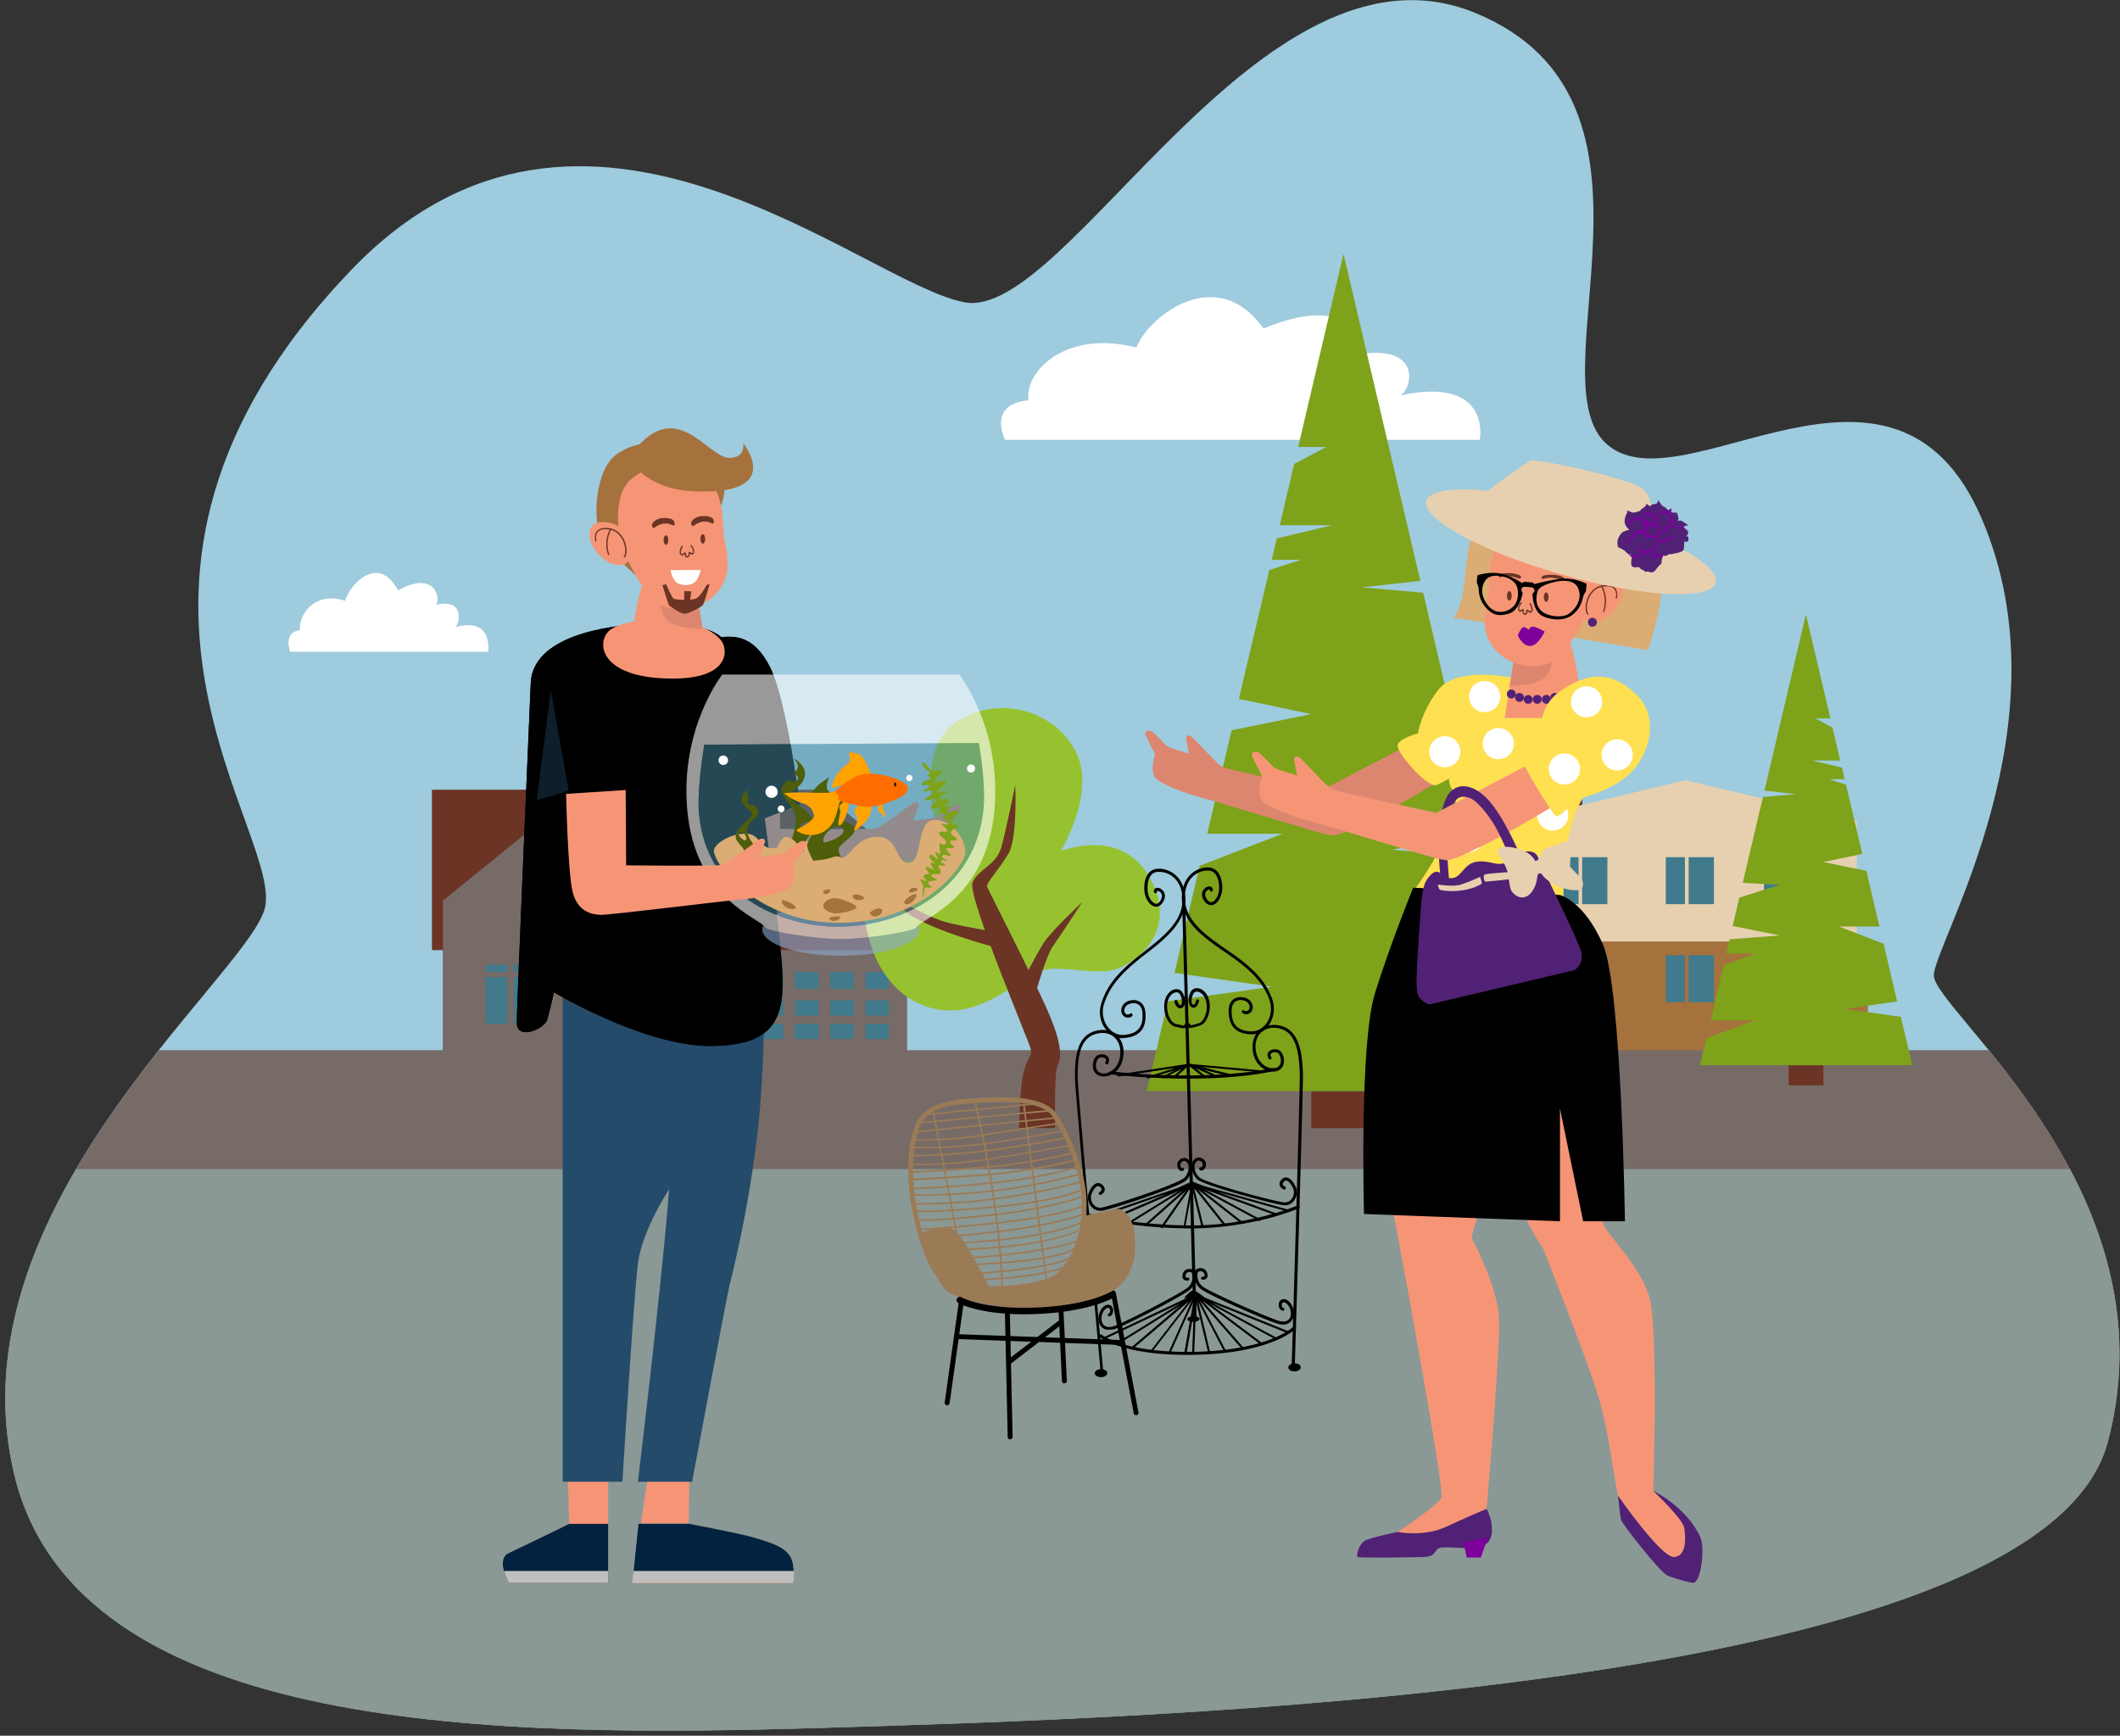 <svg width="375" height="307" fill="none" xmlns="http://www.w3.org/2000/svg"><rect width="100%" height="100%" fill="#333333" stroke="none"/><path d="M170.601 53.466c18.161 3.435 52.381-66.68 90.28-51.21 37.899 15.47 10.04 65.317 23.549 76.487 13.536 11.17 50.515-23.206 66.074 12.9 15.56 36.107-8.095 74.783-8.436 80.788-.342 6.005 42.656 38.283 30.724 82.727-11.932 44.445-170.39 48.746-226.95 50.45-56.533 1.73-132.174 1.573-143.318-44.76C-8.62 214.516 42 174.162 46.679 161.208c4.678-12.953-37.663-58.027 15.427-113.432 41.054-42.872 90.36 2.255 108.495 5.69Z" fill="#9ECBDD"/><path d="M160.456 166.399H78.349v22.157h82.107v-22.157Z" fill="#776B67"/><path d="M161.585 168.051H76.404V139.68h68.518l16.663 13.924v14.447Z" fill="#6B3425"/><path d="M123.844 188.555H78.349v-29.262l22.761-18.46 22.734 18.46v29.262Z" fill="#776B67"/><path d="M130.703 124.97h-6.859v15.863h6.859V124.97Z" fill="#A5713D"/><path d="M133.306 137.739h-11.775v5.165h11.775v-5.165Z" fill="#E7D0B0"/><path d="M99.927 153.865H97.22v6.712h2.707v-6.712ZM104.212 153.865h-3.102v6.712h3.102v-6.712ZM89.729 170.621H85.97v1.285h3.759v-1.285ZM93.985 170.621h-3.101v1.285h3.101v-1.285ZM89.729 172.823H85.97v8.259h3.759v-8.259ZM93.985 172.823h-3.101v8.259h3.101v-8.259ZM132.359 171.932h-4.126v2.963h4.126v-2.963ZM132.359 176.94h-4.126v2.701h4.126v-2.701ZM132.359 181.083h-4.126v2.701h4.126v-2.701ZM138.562 171.932h-4.126v2.963h4.126v-2.963ZM138.562 176.94h-4.126v2.701h4.126v-2.701ZM138.562 181.083h-4.126v2.701h4.126v-2.701ZM144.79 171.932h-4.126v2.963h4.126v-2.963ZM144.79 176.94h-4.126v2.701h4.126v-2.701ZM144.79 181.083h-4.126v2.701h4.126v-2.701ZM150.993 171.932h-4.127v2.963h4.127v-2.963ZM150.993 176.94h-4.127v2.701h4.127v-2.701ZM150.993 181.083h-4.127v2.701h4.127v-2.701ZM157.195 171.932h-4.126v2.963h4.126v-2.963ZM157.195 176.94h-4.126v2.701h4.126v-2.701ZM157.195 181.083h-4.126v2.701h4.126v-2.701ZM111.439 170.621h-3.759v1.285h3.759v-1.285ZM115.695 170.621h-3.101v1.285h3.101v-1.285ZM111.439 172.823h-3.759v8.259h3.759v-8.259ZM115.695 172.823h-3.101v8.259h3.101v-8.259Z" fill="#417A8C"/><path d="M279.884 136.611h-2.365v8.601h2.365v-8.601Z" fill="#6B3425"/><path d="M328.454 166.53h-60.608v-21.318l30.304-7.211 30.304 7.211v21.318Z" fill="#E7D0B0"/><path d="M330.398 166.53h-64.707v20.715h64.707V166.53Z" fill="#A5713D"/><path d="M279.227 151.61h-3.39v8.312h3.39v-8.312ZM284.327 151.61h-4.468v8.312h4.468v-8.312ZM298.045 151.61h-3.39v8.312h3.39v-8.312ZM303.17 151.61h-4.468v8.312h4.468v-8.312ZM315.417 151.61h-3.39v8.312h3.39v-8.312ZM320.542 151.61h-4.468v8.312h4.468v-8.312ZM279.227 168.942h-3.39v8.312h3.39v-8.312ZM284.327 168.942h-4.468v8.312h4.468v-8.312ZM298.045 168.942h-3.39v8.312h3.39v-8.312ZM303.17 168.942h-4.468v8.312h4.468v-8.312ZM315.417 168.942h-3.39v8.312h3.39v-8.312ZM320.542 168.942h-4.468v8.312h4.468v-8.312Z" fill="#417A8C"/><path d="M2.551 260.821c11.144 46.333 86.785 46.49 143.319 44.76 56.534-1.731 214.991-6.005 226.949-50.45 8.122-30.232-9.172-54.854-20.973-69.381H28.072c-15.06 19.089-32.538 45.887-25.52 75.071Z" fill="#776B67"/><path d="M13.459 206.778C4.208 222.642-2.179 241.207 2.552 260.82c11.143 46.333 86.785 46.49 143.318 44.759 56.534-1.73 214.991-6.004 226.95-50.449 4.993-18.591.368-35.058-6.65-48.352H13.459Z" fill="#8A9995"/><path d="M187.633 150.561s10.881-4.589 15.98 5.087-3.627 15.838-7.99 16.126c-4.363.288-8.883-1.18-12.011.105-3.128 1.258-9.12 7.132-15.98 6.844-6.86-.289-13.272-5.638-14.692-16.546-2.365-17.778 12.747-15.733 12.747-15.733s-4.415-14.369 4.127-19.167c8.515-4.799 18.029-.498 20.868 6.555 2.812 7.054-3.049 16.729-3.049 16.729Z" fill="#96C22F"/><path d="M179.592 138.815s.394 9.387-1.183 12.114c-1.577 2.727-4.021 5.271-3.811 5.874.184.576 8.621 16.938 11.065 22.786 2.444 5.847 1.971 7.709 1.367 8.994-.579 1.258-.395 10.934-.395 10.934h-6.36s.079-6.923.762-9.781c.71-2.832 1.577-2.832 1.288-4.195-.289-1.364-11.275-27.086-10.303-29.446.973-2.36 4.206-3.016 5.099-6.241.894-3.225 2.471-11.039 2.471-11.039Z" fill="#6B3425"/><path d="M191.443 159.555s-5.598 5.191-6.964 7.42c-1.367 2.255-3.47 6.346-3.47 6.346l1.998 2.937s2.023-7.238 3.232-8.889c1.183-1.652 5.204-7.814 5.204-7.814ZM158.407 158.873s5.782 3.513 9.593 4.405c3.811.891 8.332 1.573 8.332 1.573l1.183 3.068s-18.424-4.458-19.108-9.046Z" fill="#6B3425"/><path d="M177.776 77.799s-3.259-6.293 4.152-7.001c-.762-5.008 6.492-12.56 19.081-9.335 2.129-5.454 14.14-15.077 22.498-3.356 15.927-6.66 18.188 2.936 16.059 4.667 12.353-2.229 10.171 6.214 8.095 7.158 16.347-3.487 14.087 7.867 14.087 7.867h-83.972ZM51.33 115.32s-1.366-3.487 1.735-3.881c-.315-2.779 2.707-6.948 7.964-5.165.893-3.016 5.913-8.338 9.383-1.862 6.65-3.697 7.595 1.626 6.702 2.57 5.151-1.233 4.258 3.435 3.364 3.959 6.833-1.94 5.887 4.353 5.887 4.353H51.331v.026Z" fill="#fff"/><path d="M243.378 192.988h-11.433v6.555h11.433v-6.555Z" fill="#6B3425"/><path d="M254.494 178.199h14.508l-4.258-18.119-10.25-3.854h9.331l-1.104-4.667-16.506-1.259 15.481-3.12-2.182-9.283-13.299-4.169s7.254-.419 12.143-.681l-6.623-28.214-10.829-.944 10.329-1.154-13.588-57.818-8.016 34.14h4.967l-5.677 3.016-2.549 10.83h9.251l-9.777 2.333-.893 3.776h5.177l-5.598 1.809-5.388 22.786 12.8 2.701-14.088 2.858-4.31 18.302h13.299l-14.639 5.664-4.442 18.932a4832.465 4832.465 0 0 0 17.241 2.464l-18.424 2.57-3.732 15.89h69.622l-2.076-8.837-15.901-5.952Z" fill="#7EA21A"/><path d="M316.39 191.975h6.15v-3.54h-6.15v3.54Z" fill="#6B3425"/><path d="M310.398 180.48h-7.805l2.286-9.754 5.519-2.072h-5.046l.578-2.517 8.884-.682-8.332-1.678 1.183-5.008 7.149-2.255s-3.916-.236-6.544-.367l3.574-15.182 5.835-.499-5.572-.629 7.333-31.15 4.336 18.381h-2.681l3.049 1.625 1.367 5.821h-4.968l5.283 1.259.473 2.045h-2.786l3.023.97 2.891 12.246-6.886 1.442 7.596 1.547 2.312 9.859h-7.148l7.884 3.042 2.392 10.2c-3.785.55-9.278 1.337-9.278 1.337l9.935 1.39 2.024 8.548H300.7l1.13-4.773 8.568-3.146Z" fill="#7EA21A"/><path d="M120.69 79.712s-5.361-3.383-11.38.472c-4.047 2.57-4.521 11.668-3.022 14.763 1.498 3.094 8.384 8.731 8.384 8.731s25.783-18.748 6.018-23.966Z" fill="#A5713D"/><path d="m137.906 133.282.079 13.32s15.953.184 16.978-.079c1.025-.262 6.177-4.326 6.702-4.562.552-.21 1.052 0 .841.629-.21.63-.998 2.57-.998 2.57s3.916-.446 4.257-.656c.368-.209 2.708-2.019 3.181-2.176.473-.157 1.314.157 1.077.656-.21.498-2.418 3.356-2.418 3.356s.447 3.041-.709 4.169c-1.157 1.127-6.571 2.019-9.199 2.203-2.629.183-22.577 2.7-24.259 2.648-1.656-.079-4.1-.603-4.941-4.169-.841-3.566-1.13-17.228-1.13-17.228l10.539-.681Z" fill="#DD866F"/><path d="M107.577 259.037v20.951h-17.53s-2.498-4.196 0-5.323c2.496-1.154 10.644-5.139 10.644-5.139l-.316-10.489h7.202Z" fill="#F69576"/><path d="M107.577 269.5v10.489h-17.53s-2.498-4.195 0-5.323c2.496-1.154 10.644-5.139 10.644-5.139h6.886v-.027Z" fill="#032240"/><path d="M107.575 277.863v2.125h-17.53s-.579-.971-.894-2.125h18.424Z" fill="#BFBFBF"/><path d="m121.979 259.037-.158 10.489s9.173 1.73 11.617 2.464c2.944.918 6.334 1.705 6.807 4.563.421 2.465 0 3.435 0 3.435h-28.411l3.075-20.951h7.07Z" fill="#F69576"/><path d="M121.821 269.499s9.173 1.731 11.617 2.465c2.944.918 6.334 1.705 6.807 4.563.421 2.464 0 3.435 0 3.435h-28.411l1.104-10.489h8.883v.026Z" fill="#BFBFBF"/><path d="M140.244 276.554c.079.498.132.944.158 1.311h-28.333l.868-8.365h8.883s9.173 1.731 11.617 2.465c2.944.918 6.334 1.731 6.807 4.589Z" fill="#032240"/><path d="m250.578 131-16.61 8.679s-16.742-3.566-17.662-3.985c-.92-.42-5.125-5.14-5.598-5.454-.473-.289-.999-.184-.894.446.079.629.5 2.622.5 2.622s-3.627-1.075-3.916-1.338c-.289-.262-2.208-2.36-2.655-2.596-.42-.235-1.261-.078-1.156.446.105.525 1.734 3.593 1.734 3.593s-.946 2.805-.026 4.064c.894 1.258 5.887 3.015 8.358 3.645 2.47.603 20.921 6.371 22.524 6.581 1.603.21 2.944-.682 6.15-2.15 5.362-2.491 15.086-8.548 15.086-8.548L250.578 131Z" fill="#DD866F"/><path d="M268.53 120.094c-3.39-.813-11.222-1.836-14.192 2.019-2.97 3.854-3.522 7.604-3.522 7.604s-3.233.839-3.601 2.019c-.368 1.18 5.152 7.551 6.807 7.132 1.656-.42 16.164-9.571 16.164-9.571l-1.656-9.203Z" fill="#FFE051"/><path d="M262.275 91.957c-4.021 2.648-2.05 13.661-5.178 17.306 5.046.656 34.43 5.742 34.43 5.742s4.389-12.822 1.63-17.673c-2.734-4.824-24.128-9.806-30.882-5.375Z" fill="#DBAC73"/><path d="M257.911 131.131c-1.577 1.39-2.234 6.87-1.078 8.443 3.417 4.589-7.437 18.932-7.437 18.932l27.228 1.259c-.552-9.466 1.919-19.378 6.019-21.266 5.204-2.412-4.494-13.923-4.494-13.923l-10.697-1.364s-6.045 4.851-9.541 7.919Z" fill="#FFE051"/><path d="M274.653 137.503a2.756 2.756 0 0 0 2.76-2.753 2.757 2.757 0 0 0-2.76-2.753 2.756 2.756 0 0 0-2.759 2.753 2.755 2.755 0 0 0 2.759 2.753ZM267.032 144.241a2.756 2.756 0 0 0 2.76-2.753 2.757 2.757 0 0 0-2.76-2.753 2.757 2.757 0 0 0-2.76 2.753 2.756 2.756 0 0 0 2.76 2.753ZM259.857 150.692a2.755 2.755 0 0 0 2.759-2.753 2.756 2.756 0 0 0-2.759-2.753 2.757 2.757 0 0 0-2.76 2.753 2.756 2.756 0 0 0 2.76 2.753ZM274.653 146.918a2.757 2.757 0 0 0 2.76-2.753 2.756 2.756 0 0 0-2.76-2.753 2.755 2.755 0 0 0-2.759 2.753 2.756 2.756 0 0 0 2.759 2.753ZM268.635 156.198a2.756 2.756 0 0 0 2.76-2.753 2.757 2.757 0 0 0-2.76-2.753 2.757 2.757 0 0 0-2.76 2.753 2.756 2.756 0 0 0 2.76 2.753ZM265.034 134.278a2.757 2.757 0 0 0 2.76-2.753 2.757 2.757 0 0 0-2.76-2.754 2.757 2.757 0 0 0-2.76 2.754 2.757 2.757 0 0 0 2.76 2.753Z" fill="#fff"/><path d="M251.631 158.114s-3.627 5.323-5.861 17.515c-2.234 12.193-.841 31.492 0 35.268s9.777 52.363 9.225 53.91c-.552 1.547-9.225 7.106-9.225 7.106h16.742s3.022-33.274 2.628-39.043c-.394-5.769-4.862-13.976-4.862-13.976l15.664-56.559-24.311-4.221Z" fill="#F69576"/><path d="M253.022 160.341s6.939 31.282 12.143 44.366c5.204 13.085 7.727 15.969 7.727 15.969s7.543 18.853 9.777 26.169c2.234 7.315 2.786 15.522 3.916 19.088 1.13 3.54 10.04 14.737 12.222 12.115 2.969-3.54.63-8.129-.763-9.676-1.393-1.547-5.598-4.667-5.598-4.667s.841-27.716-.552-33.721c-1.393-5.978-8.095-11.983-8.384-13.766-.289-1.783-1.603-46.595-3.469-50.344-1.866-3.75-8.568-10.646-27.019-5.533Z" fill="#F69576"/><path d="M249.973 157.012s-3.969 9.702-6.755 18.643-1.944 39.069-1.944 39.069l34.666 1.285v-19.928l4.1 19.928h7.386s-.552-41.377-3.917-49.033c-3.364-7.657-7.595-8.679-7.595-8.679l-25.941-1.285Z" fill="#000"/><path d="M262.615 125.966a2.757 2.757 0 0 0 2.76-2.753 2.757 2.757 0 0 0-2.76-2.754 2.757 2.757 0 0 0-2.76 2.754 2.757 2.757 0 0 0 2.76 2.753ZM255.572 135.719a2.755 2.755 0 0 0 2.759-2.753 2.756 2.756 0 0 0-2.759-2.753 2.757 2.757 0 0 0-2.76 2.753 2.756 2.756 0 0 0 2.76 2.753Z" fill="#fff"/><path d="M286.218 264.569s.342 3.645.552 4.301c.184.655 6.623 8.941 8.095 9.754.762.419 4.416 1.442 4.757 1.337 1.314-.446 1.998-6.24 1.13-8.128-2.523-5.402-8.305-8.129-8.305-8.129s5.309 5.035 5.493 6.582c.184 1.547.5 4.877-1.761 5.113-2.286.236-9.961-10.83-9.961-10.83ZM262.957 266.879s.946 1.573.946 3.645c0 2.071-1.025 3.041-2.891 3.251-1.866.21-5.309-.288-6.334 0-1.025.288-.473 1.547-2.97 1.626-2.523.078-11.17.157-11.564 0-.368-.158.289-2.229 1.13-2.806.841-.603 5.94-1.626 5.94-1.626s4.678.892 8.516-.891c3.811-1.783 7.227-3.199 7.227-3.199Z" fill="#512176"/><path d="m258.883 272.804.552 2.675h2.523l1.209-3.566-4.284.891Z" fill="#7D009B"/><path d="m268.477 112.175-2.312 14.815h13.982s-.684-5.874-1.472-9.702c-.788-3.802-1.472-5.113-1.472-5.113h-8.726Z" fill="#F69576"/><path d="M279.335 122.145a.788.788 0 1 0-.157-1.567.788.788 0 0 0 .157 1.567Z" fill="#512176"/><path d="M277.968 122.904a.788.788 0 1 0-.158-1.568.788.788 0 0 0 .158 1.568Z" fill="#512176"/><path d="M276.653 123.69a.787.787 0 1 0-.159-1.566.788.788 0 1 0 .159 1.566Z" fill="#512176"/><path d="M275.818 123.481a.788.788 0 0 0-1.553-.274.79.79 0 0 0 1.553.274Z" fill="#512176"/><path d="M273.606 124.477a.788.788 0 1 0-.158-1.568.788.788 0 0 0 .158 1.568Z" fill="#512176"/><path d="M271.978 124.479a.788.788 0 1 0-.16-1.567.788.788 0 0 0 .16 1.567Z" fill="#512176"/><path d="M271.081 123.905a.789.789 0 0 0-1.519-.423.786.786 0 0 0 .547.97.79.79 0 0 0 .972-.547Z" fill="#512176"/><path d="M268.822 124.137a.788.788 0 1 0-.157-1.567.788.788 0 0 0 .157 1.567Z" fill="#512176"/><path d="M267.378 123.533a.788.788 0 1 0-.157-1.567.788.788 0 0 0 .157 1.567Z" fill="#512176"/><path d="M274.575 116.213s.106 2.727-1.682 3.907c-1.813 1.18-5.834 1.206-5.834 1.206l1.419-9.151h5.887s.421 2.307.21 4.038Z" fill="#DD866F"/><path d="M266.479 94.24s-1.761 1.468-2.55 4.693c-.604 2.491-.473 5.14-.762 6.66-.315 1.495-.815 3.881-.394 5.953.421 2.071 2.26 4.929 5.703 5.873 3.417.97 6.229.262 8.122-2.124 1.892-2.386 4.231-6.66 4.941-9.597.683-2.963 1.077-8.574-2.077-11.039-4.047-3.146-8.857-3.199-12.983-.42Z" fill="#F69576"/><path d="M269.686 108.713c-.394-.052-.368-.446-.368-.656v-.052c-.026 0-.026.026-.052.052-.132.105-.342.263-.605.026-.105-.104-.131-.236-.131-.445.026-.394.263-.919.499-1.102.053-.026.132-.026.158.026.026.052.026.131-.026.157-.158.132-.395.578-.421.919 0 .131.026.209.053.262.105.105.157.052.315-.053.079-.052.158-.105.237-.131.052 0 .105 0 .131.053.079.052.053.157.053.288 0 .263 0 .367.183.42.079 0 .132 0 .158-.026.079-.053.079-.21.079-.315 0-.079 0-.157.026-.21.027-.052.079-.079.158-.105.105 0 .237.079.394.262.027.027.079.079.132.053.079-.026.157-.105.21-.289.052-.288-.21-.839-.315-1.023-.027-.052 0-.131.052-.157.053-.026.132 0 .158.052.052.079.42.761.341 1.181-.052.262-.184.42-.367.472a.39.39 0 0 1-.368-.105c-.079-.105-.158-.131-.184-.157v.052c0 .158-.027.367-.158.499-.053.052-.132.078-.237.078-.052-.026-.079-.026-.105-.026Z" fill="#6B3425"/><path d="M286.797 103.52c-1.052-2.622-8.779-.262-7.359 4.589 1.471 4.956 8.909-.734 7.359-4.589Z" fill="#F69576"/><path d="M280.883 108.713c.027 0 .053 0 .079-.026.053-.052.053-.105 0-.157-.315-.341-.394-1.442.026-2.517.29-.761.999-2.072 2.681-2.282.894-.104 1.525.027 1.866.446.526.603.263 1.573.263 1.573-.026.053.026.132.079.132.053.026.131-.027.131-.079 0-.053.29-1.101-.315-1.783-.42-.472-1.104-.629-2.076-.525-1.314.158-2.339 1.049-2.865 2.413-.394 1.075-.394 2.307.026 2.753.053.026.079.052.105.052Z" fill="#6B3425"/><path d="M283.667 108.267c.053 0 .079-.027.106-.079.026-.079.893-2.229-.368-4.589-.027-.052-.105-.078-.158-.052-.053.026-.079.105-.053.157 1.236 2.281.368 4.379.368 4.379-.026.053 0 .131.053.157 0 .027.026.027.052.027ZM273.497 106.457c.232 0 .42-.376.42-.839 0-.464-.188-.84-.42-.84-.233 0-.421.376-.421.84 0 .463.188.839.421.839ZM276.178 102.578c-.342-.157-.999-.341-1.709-.393-.762-.053-1.209.157-1.524.183-.316.053-.342-.183-.184-.393.158-.21.815-.341 1.866-.315 1.051.026 1.629.289 1.919.446.289.157.078.682-.368.472ZM266.98 106.222c.232 0 .421-.376.421-.839 0-.464-.189-.84-.421-.84-.232 0-.42.376-.42.84 0 .463.188.839.42.839ZM268.556 102.29c-.341-.157-.998-.341-1.708-.393-.762-.053-1.209.157-1.524.183-.316.053-.342-.183-.184-.393.157-.21.814-.341 1.866-.315 1.051.026 1.629.289 1.918.446.29.184.079.682-.368.472Z" fill="#6B3425"/><path d="M303.488 103.07c.907-3.19-9.815-9.017-23.948-13.013-14.133-3.997-26.325-4.65-27.231-1.46-.907 3.191 9.815 9.017 23.948 13.014 14.133 3.996 26.325 4.65 27.231 1.459Z" fill="#E7D0B0"/><path d="M294.156 97.202s-1.604-8.548-3.259-10.489c-1.656-1.94-18.897-5.61-20.028-5.27-1.13.341-10.223 7.263-10.223 7.263l33.51 8.496Z" fill="#E7D0B0"/><path d="M295.1 90.254s-.604-.577-.92-.708c-.315-.132-.841-1.102-.841-1.102s-.131.603-.394.656c-.236.079-.815.131-.893.236-.079.105-.158.236-.158.236s-.263-.184-.421-.289c-.157-.105-.21-.262-.21-.262s-.105.498-.368.656c-.263.157-.709.472-.709.577 0 .105-.526.262-.999.367-.473.13-.71-.105-1.025-.21-.316-.105-.421-.026-.421-.026s.158.183.053.393c-.132.21-.5.891-.394 1.652.105.76.814 1.259.814 1.259s-.972.236-1.235.472c-.289.262-.394.393-.631.865-.236.472-.263.787-.236 1.18.052.393.026.524.236.63.211.104.894.392 1.236.76.341.367.551.471.551.471l.29-.026s.262.367.184.787c-.079.42-.106.839-.027 1.101s.316.42.605.42.683-.079.683-.079.342.42.657.524c.316.105.552.394.552.394s.158-.184.578-.053c.421.131.763.131.999-.105.237-.236.841-1.1 1.051-1.18.211-.104.211-.393.211-.655s.315-.996.315-.996.237.21.552.078c.315-.13.368-.288.604-.262.237.026.447-.052.999-.157.552-.105 1.209-.263 1.393-.577.184-.289.053-1.547.237-1.521.21.026.368.105.525.026.158-.105.158-.813.027-.891-.132-.053-.447-.053-.447-.053s.42-.13.447-.367c.052-.236.026-.524-.053-.603a28.978 28.978 0 0 1-.736-.655s.421-.263.552-.289c.132 0 .394.053.394.053s-1.156-.866-1.393-.892c-.262-.026-.604 0-.604 0s.263-.288.131-.656c-.131-.367-.184-.734-.184-.734s-.814-.052-.92-.052c-.105-.026-.21-.157-.21-.157l.132-.577-.579.34Z" fill="#512176"/><path d="M293.051 90.646s.342-.262.684-.262c.315 0 .998.105.998.105l.973-.472s-.184.682-.132.813c.053.157.184.55.079.734-.105.184-.079.603-.131.84-.053.235-.026.471-.289.681-.263.21-.342.55-.5.76-.157.21 0 .315-.473.525-.473.21-.788.42-.788.42s.788-.63.92-.997c.131-.393.473-.76.709-.997.237-.236.079-.55.184-.943.105-.394-.052-1.128-.052-1.128s-.342.105-.789.105c-.473-.026-1.393-.184-1.393-.184ZM293.286 95.315s-.473 1.284-.815 1.547c-.341.262-.604.367-1.025.445-.42.105-1.13.027-1.182-.105-.027-.13.157-.498.157-.498s-.552.289-.473.499c.079.21.132.445.552.42.421-.027.762 0 1.419-.158.657-.131.684-.131.894-.446.21-.315.604-1.416.604-1.416s.552.446.894.393c.342-.052.21-.183.578-.393.394-.21.762-.131.868-.393.105-.262-.421-.656-.421-.656s.21.367.026.446c-.184.079-.341.052-.499.236-.158.157-.158.393-.526.34-.368-.052-1.051-.261-1.051-.261ZM290.58 92.142s-.132.577.157.63c.316.052 1.025.472 1.025.472s.5-.184.237-.604-.5-.524-.815-.55c-.289-.053-.604.052-.604.052ZM290.134 91.67s-.526-.42-.762-.288c-.237.131-.421.524-.71.577-.289.052-.289 0-.447.236-.157.236-.315.866-.315.866l1.104.84s-.868-.657-.841-.893a.86.86 0 0 1 .447-.682c.315-.183.814-.393.841-.55.026-.158.762.235.762.235l-.079-.34Z" fill="#7D009B"/><path d="M290.947 97.464s-.131.289-.473.42c-.341.131-.499.263-.893.367-.368.105-1.498-.157-1.498-.157l.473.42s.473.157 1.025.105c.525-.053.525-.21.92-.368.42-.157.446-.052.735-.314.29-.263.342-.551.342-.551l-.631.078ZM294.206 98.253s-.289-.289-.605-.21c-.315.078-.578.21-.814.21-.237.026-.447-.079-.421-.289.026-.21.158-.892.158-.892l-.263.158s-.342.603-.237.891c.106.263.184.551.474.551.289 0 1.577-.157 1.577-.157l.131-.262ZM296.73 92.167s-.946-.289-1.052-.21c-.105.079-.578.813-.578.813l-.263.525s.473.026.999 0 1.603.157 1.603.157h.552l-.21-.183s-1.078-.132-1.419-.132c-.342-.026-1.157-.052-1.157-.052l.552-.813.999.026-.026-.131ZM291.236 93.715s-1.314 0-1.761.289c-.447.262-1.945 1.94-1.945 1.94l-.131 1.023s.368-.97.71-1.233c.341-.262 1.209-.996 1.498-1.232.289-.21 1.524-.026 1.524-.026l.105-.76ZM292.656 93.583s.762-1.547.473-2.124c-.289-.577-1.866-1.023-1.866-1.023s-1.104 1.469-.92 1.731c.211.262.789.525.789.525s-.394-.682-.263-.997l.421-.839s1.261.498 1.393.813c.131.315-.447 1.495-.447 1.495l.42.42Z" fill="#7D009B"/><path d="M290.737 93.217s.131 1.732.394 1.81c.289.08 2.05.184 2.05.184s.762-1.653.631-1.757c-.132-.105-1.183-.866-1.183-.866l-.079.288s.973.551.92.761c-.052.21-.447 1.18-.447 1.18l-1.734-.288v-1.862l-.552.55Z" fill="#7D009B"/><path d="m261.328 101.765-.105 1.284s.237.525.316.971c.078.445-.053 1.94 1.314 3.461 1.34 1.521 2.47 1.468 3.995 1.075 1.55-.42 2.339-2.596 2.47-3.645v-.131a.521.521 0 0 1-.184-.472c0-.157.079-.315.21-.393v-.053h.053c.105-.052.21-.105.315-.078l1.209.105c.29.026.5.288.5.603a.595.595 0 0 1-.342.472v.078c-.026 1.049.421 3.33 1.866 3.96 1.446.655 3.759.944 5.309-.341 1.577-1.311 1.656-2.806 1.814-3.225.157-.42.473-.892.473-.892l.105-1.285s-1.971-1.049-4.1-.917c-2.129.131-5.099.97-5.099.97v.026c-.105-.131-.236-.289-.394-.315a9.138 9.138 0 0 0-.71-.052 4.94 4.94 0 0 0-.709-.053c-.158 0-.316.131-.421.236v-.026s-1.603-1.18-3.68-1.652c-2.076-.472-4.205.289-4.205.289Zm10.671 2.805c.315-1.022 2.471-1.547 3.627-1.757 1.156-.209 2.865-.104 3.443 1.076 1.025 2.019-.447 3.933-1.603 4.693-1.157.761-3.811.472-4.863-.577-1.051-1.022-.919-2.412-.604-3.435Zm-9.225-1.94c.762-1.049 2.444-.892 3.574-.524 1.13.367 1.971 1.127 2.103 2.176.158 1.049.052 2.438-1.13 3.304-1.209.865-2.681.865-3.706-.079s-2.155-3.042-.841-4.877Z" fill="#000"/><path d="M273.234 111.702s-1.682-.97-2.181-.865c-.5.105-.657.603-.657.603s-.657-.76-1.078-.446c-.42.315-.841 1.39-.841 1.39s.867 2.019 2.287 1.862c1.366-.105 2.47-2.544 2.47-2.544Z" fill="#7D009B"/><path d="M281.754 110.843a.788.788 0 1 0-.158-1.568.788.788 0 0 0 .158 1.568Z" fill="#512176"/><path d="m271.315 134.75-17.268 9.02s-17.399-3.723-18.371-4.143c-.973-.419-5.31-5.349-5.809-5.663-.499-.315-1.025-.184-.946.472.079.655.526 2.727.526 2.727s-3.759-1.128-4.074-1.39c-.316-.262-2.313-2.465-2.76-2.701-.447-.236-1.314-.079-1.183.472.132.524 1.788 3.723 1.788 3.723s-.973 2.911-.027 4.222c.946 1.311 6.124 3.147 8.674 3.776 2.575.629 21.761 6.608 23.417 6.844 1.656.209 3.049-.708 6.387-2.255 5.572-2.57 15.691-8.889 15.691-8.889l-6.045-6.215Z" fill="#F69576"/><path d="M289.791 123.213c3.601 3.776 2.103 10.253-1.55 13.688-3.654 3.408-9.961 4.615-9.961 4.615s-2.392 3.802-3.338 2.569c-.947-1.232-6.571-9.964-5.783-10.567.815-.603 3.365-.577 3.365-.577s-1.446-7.368 3.39-10.645c3.154-2.151 8.227-5.009 13.877.917Z" fill="#FFE051"/><path d="M280.645 126.884a2.756 2.756 0 0 0 2.76-2.753 2.757 2.757 0 0 0-2.76-2.754 2.756 2.756 0 0 0-2.759 2.754 2.756 2.756 0 0 0 2.759 2.753ZM286.06 136.27a2.756 2.756 0 0 0 2.76-2.753 2.756 2.756 0 0 0-2.76-2.753 2.755 2.755 0 0 0-2.759 2.753 2.756 2.756 0 0 0 2.759 2.753ZM276.73 138.763a2.757 2.757 0 0 0 2.76-2.753 2.757 2.757 0 0 0-2.76-2.754 2.757 2.757 0 0 0-2.76 2.754 2.757 2.757 0 0 0 2.76 2.753Z" fill="#fff"/><path d="M257.122 142.17c-.657.288-1.576.813-1.997 1.049.263-1.101.578-1.888.92-2.491.946-1.6 3.39-2.858 6.702.236 3.312 3.094 6.728 11.642 6.728 11.642l-1.603 1.075s-1.262-3.304-2.812-6.424c-1.551-3.094-3.969-5.795-5.125-6.136-.762-.21-1.998-.603-2.813 1.049ZM256.072 152.16a53.5 53.5 0 0 0 .368 4.353l-1.551-.262s-.21-2.098-.342-4.353c.421.157 1.525.262 1.525.262Z" fill="#512176"/><path d="M272.051 151.609c-.763-1.94-4.074-.682-4.889.236-.815.918-1.498 1.18-3.154.787-1.656-.394-3.364-.525-4.599.681-1.236 1.207-1.604 2.177-3.102 1.993-1.498-.183-1.708-2.045-3.232-.55-1.499 1.494-1.551 2.831-2.05 10.173-.5 7.342-.684 10.541-.027 11.433.657.891 1.787 1.311 1.787 1.311l25.731-6.084s1.682-1.022 1.209-3.12c-.473-2.098-6.781-14.579-7.674-16.86Z" fill="#512176"/><path d="M254.492 156.46s2.55.446 3.969-.026c1.419-.446 3.338-1.338 3.338-1.338s.447 1.102.263 1.233-1.525.918-3.627 1.181c-2.103.262-3.575-.053-3.732-.132-.158-.052-.526-.944-.211-.918ZM262.562 154.703c-.21.105-.131 1.285.263 1.233.394-.053 2.339-.184 3.942-.394 1.604-.21 3.181-.865 3.181-.865l-.237-1.05s-1.288.499-2.917.63c-1.63.131-3.706.236-4.232.446Z" fill="#E7D0B0"/><path d="M271.578 152.291s-.526-1.154-2.103-1.836c-1.577-.681-3.653-.891-4.232-.445-.604.419-.184 1.258.158 1.625.342.367.789 1.285 1.183 2.308.394 1.022.289 3.068.893 3.802.605.734 1.551 1.363 2.681.734 1.13-.629 1.63-2.334 1.682-2.884.079-.551.237-1.075.237-1.075l.552-.053s.42.892 2.076 1.862c1.656.996 4.258 1.39 4.862.97.605-.393.631-1.442-.078-2.15-.736-.708-1.761-1.862-1.761-1.862s-.027-1.861.289-2.36c.315-.524.709-1.468.157-1.888-.552-.419-1.103-.393-2.26.158-1.13.55-2.102.472-2.733 1.049-.631.55-1.157 1.887-1.157 1.887l-.446.158Z" fill="#E7D0B0"/><path d="M134.752 164.065s.972 10.331 0 27.506c-.973 17.175-5.178 33.668-5.677 35.634-.5 1.967-6.65 34.874-6.65 34.874h-9.593s5.414-44.471 5.914-57.974c.499-13.504-1.735-38.808-1.735-38.808l17.741-1.232Z" fill="#254B6B"/><path d="M99.533 165.299h20.448s1.576 40.852 0 42.74c-1.577 1.914-6.413 9.571-7.149 15.471-.736 5.899-2.734 38.571-2.734 38.571H99.533v-96.782Z" fill="#254B6B"/><path d="M114.725 110.34c10.172-.21 13.457 1.311 15.586 6.057 2.129 4.746 7.543 46.516 8.042 55.038.5 8.522-1.156 13.582-12.799 13.582-11.644 0-27.57-9.492-27.57-9.492s-.658 2.937-1.157 4.746c-.5 1.809-5.414 3.776-5.414.656 0-3.121 2.129-51.918 2.47-60.099.316-8.181 13.115-10.305 20.842-10.488Z" fill="#000"/><path d="M125.554 113.145c4.021-1.049 7.727-.97 10.671 4.903 2.943 5.9 5.256 24.229 5.256 24.229l-13.614 5.401s-12.984-31.754-2.313-34.533Z" fill="#000"/><path d="M93.883 120.827c.316-8.181 13.141-10.331 20.842-10.488 6.834-.157 10.539.498 12.905 2.36 3.206-.42 6.15.472 8.594 5.323 2.944 5.899 5.257 24.228 5.257 24.228l-6.229 2.465c1.55 11.38 2.865 22.707 3.101 26.693.5 8.522-1.156 13.582-12.799 13.582-11.644 0-27.57-9.465-27.57-9.465s-.658 2.936-1.157 4.746c-.5 1.809-5.414 3.775-5.414.655 0-3.094 2.129-51.918 2.47-60.099Z" fill="#000"/><path d="M118.218 109.499c-3.6 0-7.832.34-10.066 1.756-2.707 1.731-2.654 8.181 9.199 8.732 11.853.551 11.459-4.982 10.276-6.608-1.708-2.386-6.649-3.854-9.409-3.88Z" fill="#F69576"/><path d="m122.845 102.106 2.313 14.815h-13.983s.684-5.874 1.472-9.702c.789-3.802 1.472-5.113 1.472-5.113h8.726Z" fill="#F69576"/><path d="M116.747 106.144s-.105 2.727 1.682 3.907c1.814 1.18 5.835 1.206 5.835 1.206l-1.419-9.151h-5.888c-.026 0-.446 2.307-.21 4.038Z" fill="#DD866F"/><path d="M124.844 84.144s1.761 1.468 2.549 4.693c.605 2.491.473 5.14.763 6.66.315 1.495.814 3.88.394 5.952-.421 2.072-2.261 4.93-5.704 5.874-3.416.97-6.228.262-8.121-2.124-1.892-2.386-4.231-6.66-4.941-9.597-.683-2.963-1.078-8.574 2.076-11.039 4.048-3.147 8.858-3.173 12.984-.42Z" fill="#F69576"/><path d="M118.614 100.846s.315 2.02 1.524 2.44c1.209.419 2.418.131 2.97-.525.552-.682.841-1.941.841-1.941l-5.335.026Z" fill="#fff"/><path d="M121.532 98.62c-.105 0-.184-.027-.237-.08-.158-.13-.158-.34-.158-.498v-.052c-.026.026-.078.053-.184.157-.105.105-.236.158-.367.105-.184-.052-.316-.236-.368-.472-.079-.42.289-1.102.341-1.18.027-.053.105-.079.158-.053.053.026.079.105.053.158-.106.183-.368.734-.316 1.023.026.183.132.288.21.288.053.026.106-.026.132-.052.157-.184.289-.263.394-.263.053 0 .105.053.158.105.026.053.026.105.026.21s0 .263.079.315c.026.026.079.026.158.026.157-.026.184-.157.184-.42 0-.13 0-.21.052-.288a.2.2 0 0 1 .131-.052c.079 0 .158.078.237.13.158.106.21.132.315.053.053-.052.079-.131.053-.262-.026-.341-.237-.813-.421-.918-.052-.026-.052-.105-.026-.158.026-.052.105-.052.158-.026.236.184.473.708.499 1.102 0 .21-.026.34-.131.446-.263.236-.473.079-.605-.026-.026 0-.026-.027-.052-.053v.053c0 .21.026.577-.368.655-.026.027-.079.027-.105.027Z" fill="#6B3425"/><path d="M104.5 93.426c1.051-2.622 8.778-.262 7.359 4.589-1.446 4.982-8.91-.708-7.359-4.59Z" fill="#F69576"/><path d="M110.413 98.617c-.026 0-.052 0-.078-.026-.053-.052-.053-.105 0-.157.315-.341.394-1.442-.027-2.518-.289-.76-.998-2.071-2.681-2.28-.893-.106-1.524.025-1.866.445-.525.603-.262 1.573-.262 1.573.026.053-.027.131-.079.131-.053.027-.132-.026-.132-.078 0-.053-.289-1.102.316-1.783.42-.472 1.104-.63 2.076-.525 1.314.157 2.339 1.05 2.865 2.413.394 1.075.394 2.307-.026 2.753-.027.052-.053.052-.106.052Z" fill="#6B3425"/><path d="M107.655 98.198c-.053 0-.079-.026-.106-.079-.026-.079-.893-2.229.368-4.588.027-.053.106-.08.158-.053.053.026.079.105.053.157-1.236 2.282-.368 4.38-.368 4.38.026.052 0 .13-.053.157-.026.026-.052.026-.052.026ZM117.798 96.363c.233 0 .421-.376.421-.84 0-.463-.188-.839-.421-.839-.232 0-.42.376-.42.84 0 .463.188.839.42.839ZM115.827 93.296c.342-.289.999-.63 1.709-.708.762-.08 1.209.262 1.524.34.316.08.342-.34.184-.708-.158-.367-.815-.63-1.866-.603-1.051.026-1.629.525-1.919.84-.289.314-.078 1.206.368.839ZM124.317 96.153c.233 0 .421-.375.421-.839 0-.464-.188-.84-.421-.84-.232 0-.42.376-.42.84 0 .464.188.84.42.84ZM122.767 92.955c.342-.288.999-.63 1.708-.708.762-.079 1.209.262 1.525.34.315.08.341-.34.184-.708-.158-.367-.815-.629-1.866-.603-1.052.026-1.63.525-1.919.84-.289.314-.079 1.233.368.839ZM125.526 103.312l-.526.131s-1.025 2.045-1.892 2.412c-.868.394-3.68.263-3.995 0-.289-.262-1.288-2.517-1.288-2.517l-.657.158s.999 3.251 1.156 3.539c.106.184 1.972 1.443 2.708 1.521.735.079 3.232-1.311 3.364-1.625.368-.918 1.13-3.619 1.13-3.619Z" fill="#6B3425"/><path d="m122.293 104.596-1.261-.053-.027 2.204.947.184.341-2.335Z" fill="#6B3425"/><path opacity=".4" d="m97.43 122.06 3.154 17.777-5.65 1.705 2.496-19.482Z" fill="#254B6B"/><path d="M111.15 81.102s2.944 5.297 11.091 5.769c16.979.97 9.199-8.522 9.199-8.522s.604 2.517-2.313 2.648c-3.995.184-9.777-11.93-17.977.105Z" fill="#A5713D"/><path d="M221.589 182.945h-.105c-2.813-.026-4.153-1.39-4.153-4.169 0-1.626.894-2.15 1.393-2.308.946-.314 2.076.079 2.47.603.658.866.421 1.626.027 1.993-.421.393-1.025.446-1.472.079-.105-.105-.131-.262-.053-.367.106-.105.263-.131.368-.053.263.21.579.131.763-.052.236-.236.367-.708-.079-1.285-.237-.341-1.13-.682-1.866-.42-.657.21-1.025.839-1.025 1.81-.027 2.491 1.103 3.618 3.6 3.644.999 0 1.919-.524 2.576-1.442.815-1.154 1.025-2.753.526-4.116-.973-2.701-2.865-4.904-6.334-7.395-.526-.367-1.078-.76-1.63-1.127-1.813-1.233-3.653-2.544-5.099-4.038-1.629-1.731-2.444-3.54-2.444-5.481-.026-3.618 2.313-5.322 4.494-5.401h.027c1.55-.026 2.496 1.18 2.628 3.33.079 1.495-.605 2.937-1.577 3.278-.578.209-1.13-.027-1.551-.604-.788-1.075-.368-1.835-.131-2.123.341-.42.867-.63 1.235-.472.237.104.368.34.342.629-.027.157-.158.262-.289.236-.158-.026-.263-.157-.237-.289v-.078c-.052-.026-.289 0-.526.21-.184.183-.578.708.053 1.573.289.393.578.524.92.419.631-.236 1.288-1.337 1.209-2.727-.053-1.075-.394-2.858-2.076-2.831h-.027c-1.945.052-3.995 1.599-3.968 4.85.026 4.065 3.732 6.608 7.306 9.099.552.367 1.104.761 1.63 1.128 3.574 2.569 5.519 4.851 6.518 7.656.552 1.573.341 3.278-.605 4.615-.657.996-1.708 1.6-2.838 1.626Z" fill="#000"/><path d="M228.764 242.099a.292.292 0 0 1-.29-.288c.027-.498 1.499-49.401 1.446-51.708-.131-5.428-1.262-7.814-3.916-8.26-1.104-.183-2.103.053-2.839.682-.736.629-1.104 1.6-1.077 2.701.079 2.386 1.656 3.776 3.154 3.723.552-.026.972-.236 1.182-.655.263-.551.184-1.311-.236-1.914-.237-.341-.894-.341-1.235-.132-.263.158-.29.394-.079.735.079.131.026.288-.079.367a.284.284 0 0 1-.368-.079c-.421-.682-.158-1.206.236-1.442.579-.367 1.551-.341 1.972.262.525.76.63 1.731.289 2.465-.316.603-.894.944-1.656.97-.92.026-1.84-.393-2.523-1.127-.736-.787-1.157-1.888-1.183-3.121-.026-1.285.421-2.386 1.262-3.12s2.023-1.023 3.285-.813c1.551.262 2.628 1.128 3.338 2.648.631 1.39.972 3.33 1.025 6.136.052 2.308-1.393 49.715-1.446 51.734 0 .131-.131.236-.262.236Z" fill="#000"/><path d="M227.03 234.285c-.21 0-.446 0-.709-.079-.841-.157-4.179-1.547-7.096-2.858-2.865-1.258-6.151-2.832-6.834-3.382-1.367-1.075-1.209-2.727-.999-3.173.132-.315.605-.525 1.052-.498.499.026.893.314 1.077.839.132.393.105.708-.052.917-.263.341-.736.289-.789.289-.158-.026-.263-.157-.236-.289.026-.157.157-.262.289-.235.079 0 .263 0 .315-.079.053-.079.053-.21-.026-.42a.666.666 0 0 0-.578-.472c-.289-.026-.526.131-.552.184-.132.288-.263 1.652.841 2.517.525.42 3.232 1.757 6.728 3.304 3.417 1.521 6.282 2.675 6.965 2.832.631.131 1.13.052 1.472-.236.315-.262.473-.682.447-1.18-.027-.944-.684-1.914-1.288-1.914-.263 0-.316.341-.316.419-.026.262.079.525.237.525.158.026.236.157.21.314-.026.158-.158.236-.315.21-.473-.079-.71-.629-.684-1.101.027-.551.368-.918.841-.944.999-.026 1.814 1.285 1.84 2.438.026.656-.21 1.233-.631 1.6-.262.236-.63.446-1.209.472ZM209.419 229.592s1.157-1.364 1.63-1.364c.473-.026 2.024 1.26 2.024 1.26l-3.654.104ZM227.372 213.177h-.079c-.789 0-4.6-.97-7.859-1.888-2.575-.734-6.991-2.045-7.648-2.701-1.183-1.18-1.235-2.779-.578-3.461.368-.393.762-.419.999-.393.394.052.788.315.998.708.237.446.079 1.101-.236 1.39-.21.209-.473.262-.71.131-.131-.079-.184-.236-.105-.367.079-.132.237-.184.368-.105.026 0 .079-.053.132-.158.105-.209.131-.472.052-.629a.85.85 0 0 0-.578-.42c-.21-.026-.394.053-.552.236-.499.525-.368 1.81.578 2.727.421.42 3.312 1.416 7.412 2.57 3.548.997 7.07 1.862 7.701 1.862.499 0 .972-.262 1.287-.734a1.834 1.834 0 0 0 .184-1.757c-.341-.761-.814-1.311-1.182-1.364-.184-.026-.342.053-.5.236-.131.158-.184.315-.157.42.052.21.315.367.394.393.131.053.21.21.131.367a.261.261 0 0 1-.368.131c-.052-.026-.604-.288-.709-.786-.053-.21-.027-.525.289-.892.341-.419.736-.446.972-.419.578.078 1.157.708 1.603 1.678.316.708.237 1.599-.236 2.281a1.937 1.937 0 0 1-1.603.944ZM210.735 181.844c-.342 0-.578-.158-.683-.472-.053-.131.026-.289.157-.341.132-.053.289.026.342.157.053.131.053.131.184.131.21 0 .578-.131 1.156-.288l.158-.053c.368-.105.71-.445.973-.97.473-.944.578-2.255.236-3.199-.342-.97-.999-1.363-1.445-1.416-.29-.026-.552.079-.684.315-.315.524-.447 1.285-.289 1.73.026.105.105.236.21.263.053.026.079 0 .132 0 .184-.105.341-.472.394-.734.026-.158.184-.236.315-.21.158.026.237.183.211.314-.027.079-.211.839-.657 1.075-.184.105-.368.105-.579.027-.236-.079-.42-.289-.525-.603-.211-.603-.079-1.521.315-2.203.237-.42.71-.629 1.209-.577.789.079 1.551.761 1.892 1.757.395 1.101.29 2.543-.262 3.618-.316.656-.763 1.076-1.288 1.233l-.158.052c-.631.184-.999.315-1.288.315 0 .079 0 .079-.026.079Z" fill="#000"/><path d="M211.392 233.657c-.157 0-.262-.104-.289-.262l-2.023-74.599c0-.157.105-.262.262-.288.158 0 .263.105.29.262l2.023 74.599c0 .157-.131.262-.263.288Z" fill="#000"/><path d="M225.558 236.854c-.027 0-.053 0-.079-.026l-14.088-7.63c-.078-.053-.105-.158-.078-.236.052-.079.131-.132.236-.079l16.216 6.529c.106.026.132.131.106.236-.027.105-.132.131-.237.105l-13.299-5.349 11.328 6.135c.079.053.131.158.079.236-.079.027-.132.079-.184.079Z" fill="#000"/><path d="M219.749 238.585a.2.2 0 0 1-.131-.052l-8.306-9.518c-.052-.079-.052-.184 0-.236.053-.079.158-.079.237-.027l11.485 8.627c.079.053.106.184.027.262-.053.079-.184.105-.263.027l-10.093-7.605 7.175 8.208a.2.2 0 0 1-.026.262c-.026.026-.052.052-.105.052Z" fill="#000"/><path d="M213.915 239.478a.198.198 0 0 1-.184-.131l-2.47-10.41c-.027-.078.026-.183.105-.209.079-.027.184 0 .21.078l5.23 10.017c.053.078 0 .183-.079.236-.078.052-.183 0-.236-.079l-4.547-8.732 2.129 8.994c.026.105-.026.184-.131.21 0 0 0 .026-.027.026Z" fill="#000"/><path d="M211.05 239.556a.179.179 0 0 1-.184-.183l.42-10.489c0-.105.079-.183.184-.183s.184.078.184.183l-.42 10.489c-.027.105-.105.183-.184.183ZM212.862 210.321l-4.021.131a.257.257 0 0 1-.263-.21c-.026-.131.027-.262.158-.315l2.024-.944a.29.29 0 0 1 .21 0l1.998.839c.105.053.183.184.157.289a.282.282 0 0 1-.263.21Zm-2.733-.472 1.472-.053-.736-.315-.736.368Z" fill="#000"/><path d="M225.662 214.935h-.079l-14.797-5.401c-.079-.026-.131-.131-.105-.236.026-.105.132-.131.21-.105l17.189 4.825c.105.026.158.131.132.21-.027.104-.132.157-.211.131l-12.642-3.54 10.382 3.776c.105.026.131.131.105.236a.221.221 0 0 1-.184.104Z" fill="#000"/><path d="M219.592 216.376c-.053 0-.079 0-.106-.027l-8.725-6.843c-.079-.053-.079-.158-.027-.236a.172.172 0 0 1 .237-.053l11.88 6.398c.078.053.131.157.078.236-.052.079-.157.131-.236.079l-10.04-5.402 7.07 5.533c.079.052.079.183.026.262-.052.026-.105.053-.157.053Z" fill="#000"/><path d="M212.705 217.112a.198.198 0 0 1-.184-.131l-1.84-7.578c-.026-.079.026-.158.105-.21.079-.026.158-.026.211.052l5.834 7.368a.202.202 0 0 1-.026.263.203.203 0 0 1-.263-.027l-5.309-6.712 1.656 6.765c.026.105-.026.183-.132.21h-.052ZM217.567 190.366h-.053l-7.306-1.837c-.079-.026-.158-.105-.132-.209.027-.105.106-.158.184-.158l12.511 1.128c.105 0 .184.105.158.184 0 .105-.106.183-.184.157l-10.198-.918 5.046 1.259c.105.026.158.131.132.21-.027.131-.079.184-.158.184Z" fill="#000"/><path d="M214.861 190.445c-.027 0-.053 0-.079-.026l-3.338-1.495 1.551 1.233c.078.052.078.183.026.262-.053.079-.184.079-.263.026l-2.655-2.098c-.078-.053-.078-.158-.052-.236.052-.079.131-.105.236-.079l4.652 2.072c.079.053.132.158.079.236a.176.176 0 0 1-.157.105ZM229.003 242.557c.609-.018 1.094-.35 1.082-.741-.011-.391-.515-.693-1.124-.675-.61.018-1.094.349-1.082.74.011.391.515.694 1.124.676ZM211.125 233.796c.595-.018 1.07-.255 1.062-.53-.008-.275-.497-.484-1.092-.466-.595.017-1.07.255-1.062.53.008.275.497.484 1.092.466ZM198.645 183.627c-1.131.026-2.208-.498-2.997-1.495-1.025-1.258-1.34-2.963-.867-4.562.841-2.858 2.655-5.271 6.071-8.024.5-.419 1.052-.839 1.551-1.232 3.417-2.675 6.965-5.454 6.755-9.492-.158-3.252-2.313-4.668-4.258-4.615h-.027c-1.655.052-1.892 1.861-1.892 2.936 0 1.416.71 2.465 1.367 2.675.341.105.657-.052.893-.472.579-.918.158-1.416-.026-1.573-.236-.21-.499-.21-.552-.184v.079c.026.157-.079.288-.236.315-.158.026-.289-.079-.316-.236a.599.599 0 0 1 .316-.656c.368-.157.92 0 1.261.42.237.262.71.996-.026 2.123-.394.604-.92.866-1.498.682-.973-.288-1.761-1.678-1.761-3.173 0-2.15.867-3.408 2.418-3.487h.026c2.182-.052 4.626 1.495 4.81 5.113.105 1.941-.605 3.776-2.129 5.611-1.34 1.6-3.101 2.99-4.836 4.327-.526.393-1.051.813-1.551 1.232-3.311 2.701-5.072 5.035-5.887 7.762-.42 1.39-.105 2.963.789 4.064.709.892 1.682 1.337 2.654 1.285 2.497-.157 3.548-1.337 3.391-3.828-.053-.971-.447-1.547-1.131-1.731-.762-.21-1.603.184-1.839.524-.395.604-.263 1.076 0 1.285.184.158.499.236.762 0 .105-.105.289-.078.394.027.105.104.079.288-.026.393-.421.367-1.025.367-1.472 0-.421-.367-.683-1.101-.105-1.993.368-.577 1.472-1.023 2.418-.76.525.131 1.419.603 1.524 2.228.184 2.78-1.077 4.222-3.89 4.406 0 .026-.052.026-.078.026Z" fill="#000"/><path d="M194.991 243.097a.308.308 0 0 1-.289-.236c-.184-2.019-4.442-49.244-4.521-51.551-.105-2.806.106-4.772.657-6.188.605-1.547 1.63-2.491 3.154-2.832 1.236-.288 2.418-.079 3.312.603.894.682 1.393 1.757 1.446 3.042.026 1.232-.316 2.36-.999 3.199-.631.786-1.525 1.232-2.471 1.258-.762.026-1.366-.288-1.708-.865-.394-.682-.342-1.678.131-2.465.395-.629 1.367-.734 1.971-.393.395.236.71.734.342 1.442-.079.131-.236.184-.368.105-.131-.079-.184-.236-.105-.367.184-.341.131-.577-.131-.708-.368-.21-1.025-.157-1.236.21-.368.629-.42 1.389-.131 1.914.237.393.657.603 1.209.603 1.498-.053 2.996-1.521 2.917-3.907-.026-1.128-.473-2.045-1.235-2.648-.762-.577-1.787-.761-2.865-.499-2.602.603-3.6 3.068-3.416 8.496.078 2.307 4.468 51.052 4.52 51.524.079.132-.026.263-.184.263Z" fill="#000"/><path d="M196.252 235.202c-.578.027-.972-.157-1.209-.34-.447-.341-.709-.892-.736-1.547-.026-1.154.71-2.518 1.682-2.544.473-.026.841.341.894.892.053.472-.131 1.022-.604 1.153-.158.027-.29-.052-.316-.209-.026-.158.053-.289.21-.315.132-.026.237-.289.184-.551 0-.105-.078-.419-.341-.419-.605.026-1.209 1.022-1.183 1.993.026.498.21.917.526 1.153.341.262.867.315 1.471.158.684-.184 3.47-1.495 6.781-3.226 3.391-1.756 6.019-3.251 6.518-3.697 1.052-.944.841-2.281.71-2.569-.026-.053-.263-.184-.552-.158-.21.026-.447.131-.552.498-.052.21-.052.341 0 .42.079.079.263.079.316.079a.271.271 0 0 1 .315.209.272.272 0 0 1-.21.315c-.053 0-.526.079-.815-.236-.184-.21-.237-.524-.131-.918a1.17 1.17 0 0 1 1.025-.891c.446-.053.919.131 1.077.419.237.42.473 2.072-.815 3.226-.657.576-3.837 2.333-6.623 3.775-2.838 1.469-6.071 3.042-6.912 3.278-.263 0-.5.026-.71.052ZM194.649 214.147c-.657.026-1.288-.289-1.709-.865a2.422 2.422 0 0 1-.368-2.255c.368-.997.92-1.652 1.498-1.757.237-.053.631-.026.999.367.342.341.368.682.342.865-.079.498-.605.787-.657.813-.132.079-.289.026-.368-.105-.079-.131-.026-.288.105-.367.105-.052.342-.21.368-.419.026-.132-.053-.263-.184-.42-.158-.184-.342-.236-.499-.21-.368.079-.815.63-1.104 1.416-.211.577-.105 1.233.289 1.757.341.446.815.682 1.314.655.631-.052 4.1-1.101 7.596-2.307 4.021-1.39 6.859-2.57 7.254-3.015.867-.971.919-2.255.394-2.754-.184-.157-.368-.236-.552-.183a.854.854 0 0 0-.552.446c-.079.157-.026.419.079.629.079.105.131.157.157.157a.284.284 0 0 1 .368.079.282.282 0 0 1-.078.367.597.597 0 0 1-.71-.079c-.315-.288-.526-.917-.315-1.363.184-.394.551-.682.946-.761.263-.052.657-.026 1.025.341.709.656.736 2.255-.368 3.514-.631.708-4.968 2.281-7.464 3.146-3.181 1.102-6.939 2.282-7.728 2.334-.026-.026-.052-.026-.078-.026ZM209.394 181.87h-.026c-.289 0-.657-.079-1.288-.236l-.158-.026c-.525-.131-.998-.525-1.366-1.154-.605-1.049-.789-2.491-.473-3.618.289-.997.998-1.731 1.787-1.862.499-.079.972.105 1.235.498.447.629.631 1.547.447 2.176-.079.315-.263.525-.499.63a.746.746 0 0 1-.579 0c-.473-.21-.709-.944-.736-1.049-.052-.131.053-.288.184-.341.132-.052.29.026.342.184.079.236.263.629.447.708.026.026.079.026.131 0 .105-.053.158-.184.184-.289.132-.472-.026-1.206-.368-1.704-.157-.236-.394-.315-.709-.262-.447.078-1.078.498-1.367 1.494-.289.97-.105 2.281.421 3.199.289.498.657.813 1.025.892l.157.026c.578.131.946.236 1.157.236.131 0 .131 0 .184-.131.052-.131.184-.236.341-.184.132.053.237.184.184.341-.079.289-.315.472-.657.472ZM197.882 237.667c-.052 0-.131-.026-.158-.079a.171.171 0 0 1 .053-.236l10.934-6.791-12.958 6.11c-.079.052-.184 0-.236-.079-.053-.079 0-.184.079-.236l15.795-7.473c.079-.053.184 0 .237.079.053.078.026.183-.053.236l-13.614 8.443c0 .026-.026.026-.079.026Z" fill="#000"/><path d="M203.77 239.058c-.053 0-.079 0-.105-.026-.079-.052-.105-.183-.026-.262l6.675-8.627-9.645 8.181a.202.202 0 0 1-.263-.026.2.2 0 0 1 .026-.262l10.934-9.309c.078-.052.184-.052.236 0 .079.053.079.158.026.236l-7.727 9.991c-.026.078-.079.104-.131.104Z" fill="#000"/><path d="M209.657 239.583h-.027c-.105-.026-.157-.105-.157-.21l1.603-9.099-4.021 8.994c-.053.079-.158.131-.237.079-.079-.053-.131-.157-.079-.236l4.626-10.305c.026-.079.132-.131.21-.105.079.026.132.105.132.21l-1.84 10.541c-.053.078-.131.131-.21.131ZM196.463 215.8c-.078 0-.131-.026-.157-.105-.053-.079 0-.21.105-.236l10.145-4.379-12.405 4.3c-.106.026-.184-.026-.237-.105-.026-.105.026-.183.105-.236l16.874-5.821c.078-.026.184.026.236.105a.194.194 0 0 1-.105.236l-14.455 6.267c-.053-.026-.079-.026-.106-.026Z" fill="#000"/><path d="M202.612 216.874a.197.197 0 0 1-.131-.053c-.079-.078-.053-.183.026-.262l6.729-5.952-9.699 6.005a.17.17 0 0 1-.236-.053.17.17 0 0 1 .052-.236l11.486-7.106a.17.17 0 0 1 .236.053c.053.078.053.183-.026.236l-8.305 7.342c-.053 0-.079.026-.132.026Z" fill="#000"/><path d="M209.526 217.216h-.027c-.105-.026-.157-.105-.157-.21l1.235-6.87-4.915 7.028c-.052.078-.158.104-.263.052-.079-.052-.105-.157-.052-.262l5.388-7.709c.052-.079.131-.105.21-.053.079.027.131.105.105.21l-1.393 7.683c.026.052-.053.131-.131.131ZM203.086 190.786a.198.198 0 0 1-.184-.131c-.026-.105.026-.184.105-.236l4.968-1.548-10.119 1.522c-.105.026-.184-.053-.21-.158-.027-.105.052-.183.157-.21l12.432-1.862c.105-.026.184.052.21.131.027.079-.026.184-.131.21l-7.202 2.256c.027.026 0 .026-.026.026Z" fill="#000"/><path d="M205.793 190.707c-.079 0-.131-.026-.158-.104-.052-.079 0-.184.079-.237l4.495-2.308a.171.171 0 0 1 .236.053c.053.078.053.183-.026.236l-2.523 2.256c-.079.078-.184.052-.263 0-.079-.079-.053-.184 0-.263l1.472-1.338-3.259 1.679c0 .026-.027.026-.053.026ZM194.781 243.578c.61-.018 1.094-.35 1.083-.741-.012-.391-.515-.693-1.125-.675-.609.018-1.094.35-1.082.741.011.391.515.693 1.124.675Z" fill="#000"/><path d="M213.179 190.732c-2.602.079-5.02.053-7.07-.026-5.52-.183-9.541-.656-9.594-.682-.157-.026-.262-.157-.236-.288.026-.158.158-.263.289-.236.053 0 4.048.498 9.541.655 5.072.158 12.51.079 19.107-1.232a.27.27 0 0 1 .315.209.27.27 0 0 1-.21.315c-3.969.84-8.253 1.181-12.142 1.285ZM212.233 217.242c-.447.027-.92.027-1.393.027-10.487 0-18.056-2.019-18.109-2.019-.131-.027-.236-.184-.183-.341.026-.131.183-.236.341-.184.079.026 7.57 2.019 17.977 2.019 10.382 0 18.556-3.487 18.635-3.513a.302.302 0 0 1 .368.131.301.301 0 0 1-.132.367c-.026 0-2.102.891-5.44 1.783-2.865.708-7.149 1.573-12.064 1.73ZM211.944 239.608c-6.754.21-11.117-.655-13.588-1.39-2.707-.812-3.784-1.678-3.837-1.73-.105-.105-.131-.262-.026-.367.105-.105.263-.131.368-.053 0 0 1.077.866 3.705 1.652 2.418.734 6.729 1.547 13.378 1.364 6.65-.21 10.881-1.39 13.247-2.36 2.575-1.049 3.574-2.072 3.6-2.072.106-.104.263-.104.395 0a.253.253 0 0 1 0 .367c-.053.053-1.078 1.102-3.733 2.177-2.444.996-6.754 2.229-13.509 2.412Z" fill="#000"/><path d="M167.711 227.52c-4.652-2.045-6.597-14.841-6.676-15.366-.578-3.959-.657-9.57.946-13.399 1.708-4.09 7.596-4.379 11.117-4.536l.5-.026c4.074-.21 10.881-.525 13.246 2.753 1.393 1.94 5.257 9.23 5.362 15.628.105 5.532-1.393 9.964-4.442 13.137-1.472 1.52-6.334 2.464-11.065 2.7-3.653.131-7.228-.131-8.988-.891Zm18.424-30.102c-2.103-2.91-8.858-2.57-12.511-2.386l-.499.026c-4.284.21-8.963.708-10.356 4.012-1.524 3.671-1.445 9.256-.893 12.953.657 4.432 2.786 13.216 6.176 14.71 3.575 1.573 16.742.787 19.081-1.626 2.891-2.989 4.284-7.21 4.206-12.507-.106-6.162-3.89-13.373-5.204-15.182Z" fill="#9B7A56"/><path d="M169.21 217.87c-1.866-1.81-6.413.314-6.413.314s2.234 7.526 4.258 9.728c2.05 2.229 9.54 3.304 13.141 3.435 3.574.131 13.798-.55 17.346-3.513s3.443-7.028 3.102-9.807c-.342-2.779-1.84-4.353-3.102-4.195-1.261.157-5.834 1.258-5.834 1.258s-.368 4.589-1.84 6.923c-1.498 2.333-1.787 4.09-5.388 4.824s-9.278 1.154-9.278 1.154-4.389-8.548-5.992-10.121Z" fill="#9B7A56"/><path d="M185.109 226.627c.079 0 .158-.078.132-.157l-3.995-31.177c0-.078-.079-.131-.158-.131s-.131.079-.131.157l3.994 31.177c0 .079.079.131.158.131ZM171.102 227.965c.105-.026.158-.105.131-.184l-5.992-30.967c-.026-.078-.105-.131-.158-.105-.079.027-.131.079-.105.158l5.992 30.967c0 .079.053.131.132.131ZM177.276 227.652c.079 0 .132-.079.132-.157 0-.132-.079-12.587-4.705-32.41-.026-.078-.105-.131-.184-.105-.079.027-.131.105-.105.184 4.626 19.797 4.705 32.226 4.705 32.357 0 .078.078.131.157.131Z" fill="#9B7A56"/><path d="m163.636 197.288 19.765-1.941c.078 0 .131-.079.131-.158 0-.078-.079-.131-.158-.131l-19.764 1.967c-.079 0-.131.079-.131.158 0 .052.078.131.157.105ZM162.534 198.757l23.313-2.177c.078 0 .131-.079.131-.157 0-.079-.079-.131-.158-.131l-23.286 2.177c-.079 0-.131.078-.131.157-.027.079.052.131.131.131ZM161.954 200.329l24.548-2.439c.079 0 .131-.079.131-.157 0-.079-.078-.131-.157-.131l-24.548 2.438c-.079 0-.132.079-.132.157 0 .079.079.132.158.132ZM165.712 201.691c2.392-.105 5.441-.315 7.701-.708 4.231-.734 13.43-2.072 13.509-2.072.079 0 .132-.078.132-.157s-.079-.131-.158-.131c-.105.026-9.278 1.337-13.536 2.072-4.231.734-11.301.839-11.354.839-.078 0-.131.078-.131.157s.079.131.158.131c0-.026 1.577-.026 3.679-.131ZM167.894 203.003a67.693 67.693 0 0 0 5.756-.498c5.94-.761 14.009-2.308 14.088-2.308.079-.026.131-.078.105-.157-.026-.079-.079-.131-.158-.105-.079.026-8.147 1.547-14.087 2.307-5.914.761-11.88.577-11.932.577-.079 0-.158.053-.158.131 0 .079.052.158.131.158.053-.026 2.734.052 6.255-.105ZM165.739 204.419c2.076-.105 4.836-.289 8.095-.656 7.149-.839 14.482-2.307 14.561-2.333.078-.027.131-.105.105-.184-.027-.079-.105-.131-.184-.105-.079.026-7.386 1.495-14.534 2.334-7.123.839-11.985.76-12.038.76-.079 0-.158.053-.158.131 0 .079.053.158.132.158.052 0 1.524.026 4.021-.105ZM166.107 206.02a82.65 82.65 0 0 0 7.911-.76c7.044-1.023 14.849-2.491 14.928-2.491.079-.027.132-.079.105-.158-.026-.078-.078-.131-.157-.105-.079.027-7.885 1.495-14.902 2.491-7.018 1.023-12.406.813-12.458.813-.079 0-.158.053-.158.131 0 .079.053.158.131.158.027-.027 1.788.052 4.6-.079ZM162.217 207.408c1.629-.079 6.386-.315 12.379-.839 7.412-.629 14.823-2.386 14.902-2.386.079-.026.131-.105.105-.184-.026-.078-.105-.131-.184-.104-.079.026-7.464 1.756-14.849 2.386-7.386.629-12.931.865-12.984.865-.079 0-.131.079-.131.157 0 .079.078.131.157.131 0 0 .211-.026.605-.026ZM162.428 208.745c1.55-.079 5.493-.289 11.985-.813 8.62-.682 15.532-2.517 15.611-2.543.079-.027.132-.105.105-.184-.026-.079-.105-.131-.184-.105-.078.026-6.964 1.836-15.559 2.517-8.594.682-12.72.839-12.747.839-.079 0-.131.079-.131.158 0 .078.079.131.158.131 0 .026.262.026.762 0ZM164.451 210.241c1.997-.105 5.256-.315 10.25-.787 9.935-.944 15.559-2.806 15.612-2.832.078-.026.105-.105.078-.183-.026-.079-.105-.105-.184-.079-.052.026-5.65 1.862-15.559 2.806-9.882.944-12.931.865-12.957.865-.079 0-.158.052-.158.131 0 .079.053.157.132.157.078 0 .814.027 2.786-.078Z" fill="#9B7A56"/><path d="M167.684 211.394c1.945-.079 4.31-.262 7.149-.524 8.516-.839 15.927-3.016 16.006-3.042.079-.026.131-.105.105-.184-.026-.078-.105-.131-.184-.104-.079.026-7.464 2.202-15.953 3.041-8.411.839-12.958.629-13.01.629-.079 0-.158.053-.158.132 0 .078.053.157.132.157.026-.026 2.05.079 5.913-.105ZM167.447 212.968c12.432-.577 23.549-3.724 23.681-3.75.079-.026.131-.105.105-.183-.026-.079-.105-.132-.184-.105-.131.052-14.561 4.09-28.884 3.828-.079 0-.158.052-.158.131 0 .079.052.157.131.157a89.2 89.2 0 0 0 5.309-.078Z" fill="#9B7A56"/><path d="M162.086 214.252a.16.16 0 0 1 0-.21.163.163 0 0 1 .184-.026c.079.026 1.341.419 12.958-.629 12.326-1.102 15.822-2.99 15.848-3.016.079-.026.158-.026.21.053.026.078.026.157-.052.209-.132.079-3.549 1.915-15.98 3.042-3.969.367-6.886.577-8.963.656-2.785.131-4.047.078-4.205-.079Z" fill="#9B7A56"/><path d="M165.66 215.876c2.024-.105 5.256-.314 10.092-.865 9.961-1.101 15.454-3.094 15.507-3.12.079-.027.105-.105.079-.184-.027-.079-.105-.105-.184-.079-.053.027-5.52 1.993-15.454 3.095-9.935 1.101-12.984.917-13.036.917-.079 0-.158.053-.158.131 0 .079.052.158.131.158.053 0 .868.026 3.023-.053ZM163.716 217.53c1.445-.079 4.836-.289 12.116-1.023 10.828-1.075 15.48-2.937 15.533-2.963.079-.026.105-.105.079-.184-.027-.078-.105-.104-.184-.078-.053.026-4.679 1.861-15.454 2.937-10.776 1.075-13.01 1.048-13.036 1.048-.079 0-.158.053-.158.132 0 .078.052.157.131.157.027 0 .263 0 .973-.026ZM164.688 219.077c1.498-.078 4.731-.288 11.196-1.022 10.25-1.128 15.218-2.963 15.27-2.989.079-.027.106-.105.079-.184-.026-.079-.105-.105-.184-.079-.052.027-4.993 1.836-15.217 2.963-10.198 1.128-12.353 1.049-12.353 1.049-.079 0-.158.053-.158.131 0 .079.053.158.132.158.052.026.368.026 1.235-.027ZM165.897 220.257c1.656-.078 4.731-.288 10.303-.76 10.382-.918 14.824-2.989 14.876-3.015.079-.027.105-.132.079-.184-.026-.079-.131-.105-.184-.079-.053.027-4.468 2.072-14.771 2.99-10.303.917-12.09.812-12.116.812-.079 0-.158.053-.158.131 0 .079.053.158.132.158 0 0 .394 0 1.839-.053Z" fill="#9B7A56"/><path d="M168.787 221.28c1.813-.079 4.284-.236 7.701-.525 10.066-.813 14.113-2.91 14.166-2.937.079-.026.105-.131.053-.183-.027-.079-.132-.105-.184-.053-.027.027-4.074 2.098-14.062 2.885-9.987.813-12.09.577-12.116.577-.079 0-.157.052-.157.131 0 .078.052.157.131.157.052.026.946.131 4.468-.052ZM166.948 222.984c1.656-.079 4.547-.289 9.593-.787 10.487-1.023 13.851-2.543 13.982-2.596.079-.026.106-.131.079-.183-.026-.079-.131-.105-.184-.079-.026.026-3.469 1.573-13.877 2.57-10.303.996-11.591.812-11.643.786-.079 0-.158.026-.158.105-.026.079.027.157.105.157 0 .053.342.105 2.103.027ZM168.815 224.007c1.919-.079 4.573-.236 7.859-.472 10.907-.708 13.141-2.36 13.22-2.439.052-.052.079-.131.026-.21-.053-.052-.131-.078-.21-.026-.027.026-2.287 1.678-13.063 2.386-10.092.656-11.143.551-11.249.551-.052-.026-.131 0-.157.052-.053.079-.027.158.052.21.132.079 1.341.053 3.522-.052ZM165.976 225.213c-.026-.078.027-.157.079-.183a.128.128 0 0 1 .158.052c.079.053 1.182.63 10.776-.341 10.276-1.022 11.616-2.15 11.669-2.202.053-.053.158-.053.21 0 .053.052.053.157 0 .21-.052.052-1.314 1.232-11.853 2.281-2.497.262-4.652.419-6.36.498-2.892.157-4.547.052-4.679-.315ZM171.338 226.604c1.393-.079 3.259-.184 5.73-.341 4.231-.315 7.963-.918 10.565-1.731.053-.027.079-.027.105-.027a.202.202 0 0 0 .106-.052c.052-.052.052-.131.026-.184-.053-.105-.132-.078-.316-.026-2.575.813-6.307 1.417-10.513 1.731-7.332.525-9.409.446-9.409.446-.079 0-.157.053-.157.132 0 .078.052.157.131.157.026 0 .946.026 3.732-.105Z" fill="#9B7A56"/><path d="M200.985 250.306h.052c.237-.052.394-.262.342-.498l-4.021-21.187c-.053-.235-.263-.393-.5-.34-.236.052-.394.262-.342.498l4.022 21.186c.026.21.236.341.447.341ZM188.289 244.669c.237 0 .421-.21.421-.446l-.605-12.613c0-.236-.21-.419-.447-.419-.236 0-.42.21-.42.446l.604 12.612c0 .262.184.446.447.42ZM167.553 248.548c.21 0 .368-.157.42-.367l2.497-17.778a.46.46 0 0 0-.368-.498.46.46 0 0 0-.499.367l-2.497 17.778a.458.458 0 0 0 .368.498h.079ZM178.696 254.58c.237 0 .421-.21.421-.446l-.5-22.367c0-.236-.21-.419-.446-.419-.237 0-.421.209-.421.445l.499 22.367c0 .236.184.446.447.42Z" fill="#000"/><path d="M198.172 237.878c.236 0 .394-.184.42-.42 0-.236-.184-.446-.42-.446l-28.543-1.023c-.237 0-.447.184-.447.42s.184.446.421.446l28.542 1.023h.027Z" fill="#000"/><path d="M178.617 241.232c.079 0 .184-.026.237-.078l8.883-6.844c.184-.157.237-.419.079-.603-.158-.184-.421-.236-.605-.079l-8.883 6.818c-.184.157-.237.419-.079.603.079.131.237.183.368.183ZM183.691 232.396c8.988-.419 12.957-2.727 13.141-2.805.263-.158.368-.525.21-.787-.157-.262-.525-.367-.788-.21-.053.027-4.127 2.36-13.194 2.675-9.094.341-12.957-1.783-12.984-1.809a.586.586 0 0 0-.788.21.583.583 0 0 0 .21.786c.158.105 4.179 2.308 13.615 1.967.184 0 .394-.027.578-.027Z" fill="#000"/><g opacity=".6"><path d="M148.734 169.049c7.679 0 13.904-2.09 13.904-4.667 0-2.578-6.225-4.668-13.904-4.668-7.678 0-13.903 2.09-13.903 4.668 0 2.577 6.225 4.667 13.903 4.667Z" fill="#8CA9D0"/><path d="M169.682 119.307h-41.921s-7.464 9.413-6.202 23.861c1.393 15.942 12.878 19.194 13.877 20.898.394.682 9.041 2.019 13.22 2.019h.158c4.179 0 12.825-1.337 13.22-2.019.998-1.704 12.484-4.93 13.877-20.898 1.235-14.474-6.229-23.861-6.229-23.861Zm4.31 23.468c-1.182 14.211-13.956 20.924-25.126 21.134-11.17.183-24.048-5.874-25.231-20.086-.368-4.51.946-12.114.946-12.114l48.544-.288c.026 0 1.235 6.791.867 11.354Z" fill="#fff"/></g><path opacity=".5" d="M124.581 131.709s-1.314 7.578-.946 12.114c1.183 14.212 14.035 20.269 25.232 20.086 11.17-.184 23.943-6.896 25.126-21.134.368-4.563-.841-11.354-.841-11.354l-48.571.288Z" fill="#4A90A8"/><path d="M126.289 150.668c-.263-1.285 2.839-3.225 5.519-3.225 2.839 0 2.234 2.569 4.81 2.569 2.707 0 3.995-1.153 6.65-1.206 3.022-.052 2.733 3.094 4.967 3.094 2.471 0 2.812-3.907 7.017-3.88 3.785.026 2.97 4.562 5.493 4.562 2.602 0 1.183-7.63 4.6-7.578 3.522.053 5.808 4.274 5.361 6.11-.63 2.596-7.648 11.93-21.919 12.114-13.404.183-21.736-8.915-22.498-12.56Z" fill="#DBAC73"/><path d="M137.564 140.048c0 .603-.473 1.075-1.078 1.075a1.064 1.064 0 0 1-1.077-1.075c0-.604.473-1.076 1.077-1.076a1.1 1.1 0 0 1 1.078 1.076ZM138.168 143.667a.604.604 0 1 0 .002-1.208.604.604 0 0 0-.002 1.208ZM128.786 134.462a.83.83 0 0 1-.841.84.83.83 0 0 1-.841-.84.83.83 0 0 1 .841-.839c.447 0 .841.394.841.839ZM160.195 139.392a.998.998 0 1 1-.999-.996c.579.026.999.472.999.996ZM160.824 138.16a.552.552 0 1 0 0-1.103.552.552 0 0 0 0 1.103ZM171.733 136.64a.71.71 0 1 0 .001-1.419.71.71 0 0 0-.001 1.419Z" fill="#fff"/><path d="M163.191 134.934c.157-.419 1.077.839 1.498 1.338.42.498 1.945-.341 1.892.131-.026.472-1.34 1.153-1.235 1.704.131.551 1.918-.341 1.945.157.026.499-1.814 1.705-1.63 1.888.158.21 1.761-.472 1.709-.157-.053.315-1.315.734-1.131 1.285.184.577 1.472-.42 1.551.288.105.708-.92.682-.683 1.049.236.367.972-.341 1.025 0 .052.341-.815.629-.395 1.023.421.367 1.683-1.023 1.709-.158.026.866-.526.787-.894 1.233-.368.446-.447.76.105.944.552.183 1.183.55.841.681-.341.158-1.156.315-1.287.866-.158.524 1.261.97.998 1.311-.263.341-1.077-.079-1.182.393-.079.446.946.734.709 1.023-.236.288-1.314-.21-1.366.183-.053.394.998.944.788 1.233-.21.262-1.209-.498-1.446.026-.236.524.999.734.868.865-.132.158-1.025-.341-1.13.026-.105.368.841.551.736.787-.079.236-.999-.21-1.157.053-.158.262.578.917.342 1.311-.237.393-1.63-.027-1.603.419.052.446 1.077.629.893.813-.184.184-1.577.105-1.524.498.052.393.709.577.604.787-.079.236-1.13-.184-1.156.183-.026.394-.368 1.757-.368 1.757s0-1.678.105-1.993c.105-.314-.604-1.127-.499-1.363.131-.236.92.577.998.288.079-.262-.578-.472-.394-.891.184-.42.841-.184.894-.394.052-.209-.684-.812-.526-1.127.158-.288 1.209.524 1.288.367.079-.183-.605-.865-.447-1.101.158-.262.578.157.684.078.105-.078-1.209-.865-.868-1.442.342-.577 1.209.866 1.367.603.158-.262-.499-.839-.342-1.101.158-.262.71.472.815.184.105-.289-.263-1.6-.079-1.783.184-.184.894.629 1.104-.079.21-.708-1.34-1.311-1.183-1.809.158-.499 1.262.078 1.393-.341.132-.446-1.077-1.101-1.025-1.259.079-.157 1.393.498 1.262-.157-.132-.656-1.025-.603-1.078-.839-.052-.21.789-.341.71-.551-.079-.21-1.104-.105-1.262-.55-.157-.446.289-.499.132-.761-.158-.262-1.551.551-1.63.079-.105-.472 1.288-.997 1.078-1.521-.211-.524-2.077.524-2.05.026.026-.472 1.603-.865 1.366-1.442-.236-.603-1.55.315-1.655-.052-.106-.368 1.156-.551.972-.997-.184-.446-1.367.341-1.262-.315.106-.655 1.604-.629 1.499-.996-.106-.367-.526-.183-.526-.472-.026-.262.368-.157.42-.419.106-.158-1.576-1.075-1.287-1.81Z" fill="#7EA21A"/><path d="M145.897 159.581c.42-.472 1.445-1.023 2.917-.525 1.445.525 2.865 1.023 2.681 1.495-.184.472-2.865 1.075-3.864.996-.972-.078-2.681-.891-1.734-1.966ZM150.837 158.506c0-.656 1.972-.105 2.024.315.053.446-2.024.708-2.024-.315ZM153.86 161.549c-.132-.263 1.708-1.338 2.155-.656.447.682-1.498 1.889-2.155.656ZM138.275 159.269c0-.394 2.97.892 2.445 1.364-.5.446-2.392-.027-2.445-1.364ZM146.658 162.441c-.131-.289 1.919-.551 2.024-.184.079.368-1.603 1.076-2.024.184ZM145.633 157.931c-.289-.42 1.077-.944 1.235-.472.105.472-.972.918-1.235.472ZM159.958 159.715c-.368-.42 1.892-1.968 2.129-1.495.236.472-1.367 2.36-2.129 1.495ZM160.772 157.694c-.052.341 1.498 0 1.551-.367.053-.367-1.419-.525-1.551.367Z" fill="#A5713D"/><path d="M143.664 145.161c-.211-1.941-3.732-3.016-3.732-4.196 0-1.573 1.708-1.39 2.365-3.461.657-2.045-1.945-3.409-1.945-3.409 1.13 1.285.946 1.757.079 2.727.447.236.972.656.631 1.128-.342.472-1.13.288-1.682.078-.027 0-.053-.026-.079-.026-.237.262-.473.525-.736.839-1.472 1.783 2.208 3.409 2.208 6.084 0 3.487-2.997 8.102-2.997 8.102h5.546s-1.235-1.547-1.235-3.042c-.053-1.547 1.892-1.914 1.577-4.824Zm-2.234 1.573c.026-.577.473-1.39 1.156-1.39.237 0 .368.131.394.341-.079.682-.604 1.599-1.13 1.652-.263 0-.394-.262-.42-.603Z" fill="#4E5E0A"/><path d="M148.868 144.506c-.105-1.023 1.104-1.705.841-2.675-.289-.97-3.285-1.363-3.417-2.334-.184-1.311.473-2.045.473-2.045s-3.048 1.705-3.048 2.937c0 1.573 1.393 1.914 1.471 3.75.105 1.835-2.575 4.3-2.391 5.532.184 1.233 1.577 3.488 1.577 3.488h5.466s-1.761-2.124-1.471-3.068c.289-.944 2.759-2.177 2.864-3.357.027-1.127-2.26-1.18-2.365-2.228Zm0 1.861c.236.158.342.341.368.551-.026.655-1.235 1.416-2.287 1.783-1.077.367-1.314.42-1.314.052 0-.131.026-.262.026-.393.079-.76 1.84-2.832 3.207-1.993Zm-3.233-4.903c-.052-.288.316-.393.762-.341.5.105 1.078.42 1.183.892.184.891-.657 1.783-1.209 1.704-.552-.079-.368-1.101-.736-2.176v-.079ZM132.178 147.128c0-.053-.026-.105-.026-.157-.106-1.311 1.103-1.836 1.761-2.675.551-.708.157-1.206-.658-2.019-.341.079-.683.079-.919-.105-.263-.236-.132-.551.105-.787-.578-.97-.027-1.887-.027-1.887-2.943 2.386.184 3.356.552 4.3.368.97-1.287 1.311-2.391 2.937-1.104 1.651.105 2.255.841 3.277.736 1.023.368 3.147.368 3.147h3.311c.027-2.413-2.602-3.986-2.917-6.031Zm-1.472.603c-.079-.21-.026-.367.158-.472.447-.21.841.157 1.051.577.131.288.158.577.053.734-.211.288-.973-.288-1.262-.839Z" fill="#4E5E0A"/><path d="M150.155 152.582c-.368-.472-1.656-1.364-2.681-1.023-2.208.76-2.681.42-4.1.839-.053-.079-.105-.131-.158-.21-.368-.76-1.761-2.333-2.392-3.146-.657-.813-1.866-1.311-2.312-.813-.815.944-1.288 2.098-1.525 3.094a2.113 2.113 0 0 0-.42-.21c-.92-.419-2.313-.603-3.417-.55-1.104.052-1.945 1.022-2.129 1.573-.184.551 0 1.494 1.209 1.442.973-.052 3.364 0 4.757-.184.447.289 2.523.184 5.125.105.027.105.079.184.184.184.368 0 7.465-.079 7.859-.131.368-.079.368-.498 0-.97Z" fill="#DBAC73"/><path d="M150.153 133.098s1.814-.157 2.55.996c.736 1.154 1.419 3.042 1.419 3.042l-4.941 2.124s-.079-.472-.342-.393c-.262.078-1.655.524-1.655.524s-.106-1.206 1.077-2.674c1.209-1.495 1.472-1.364 1.892-1.81.421-.445 0-1.809 0-1.809ZM148.182 139.627l.789 1.783s-.342.184-.579.865c-.236.682-.446 2.806-1.734 4.091a4.588 4.588 0 0 1-4.284 1.206c-1.235-.315-1.551-.76-1.551-.76s3.364-1.731 3.18-2.57c-.184-.839-.552-1.731-2.155-2.203-1.603-.472-3.18-1.704-3.18-1.704s1.051-.236 3.811-.157c2.76.078 5.072.236 5.703-.551Z" fill="#FFA300"/><path d="M150.153 141.647s.079.655-.263 1.862c-.341 1.206-.999 2.595-1.445 2.491-.447-.105.262-2.151.184-2.596-.079-.446-.316-.682-.053-.971.263-.288 1.104-1.075 1.104-1.075l.473.289ZM154.122 142.066s.211.944-.289 2.151c-.499 1.206-2.418 2.727-2.681 2.648-.262-.079.658-1.573.526-2.019-.131-.446-.841-1.39-.315-1.967.525-.577 2.759-.813 2.759-.813ZM156.357 141.908s-.342.682-.237 1.049c.105.367.815 1.154.289 1.652 0 0-.42-.892-.709-.97-.289-.079-.447-.105-.368-.656.079-.551.525-1.101.525-1.101h.5v.026Z" fill="#FFA300"/><path d="M148.313 140.782c-.079-.394-.684-.472-.579-.761.106-.288 2.445-2.386 4.547-2.989 2.103-.577 5.152.262 6.413.813 1.262.551 1.945 1.154 1.893 1.547-.053.393 0 .734-.92 1.39-.92.629-4.573 2.045-6.229 1.94-1.63-.105-4.968-1.023-5.099-1.232-.184-.184.079-.236-.026-.708Z" fill="#FF6D00"/><path d="M158.354 139.13c.102 0 .184-.164.184-.367 0-.203-.082-.367-.184-.367s-.184.164-.184.367c0 .203.082.367.184.367Z" fill="#000"/><path d="m110.677 139.733.079 13.32s15.953.184 16.978-.078c1.025-.263 6.177-4.327 6.702-4.563.552-.21 1.052 0 .841.629-.21.63-.998 2.57-.998 2.57s3.916-.446 4.257-.655c.368-.21 2.708-2.019 3.181-2.177.473-.157 1.314.158 1.077.656-.236.498-2.418 3.356-2.418 3.356s.447 3.042-.709 4.169c-1.157 1.128-6.571 2.019-9.199 2.203-2.629.183-22.577 2.7-24.259 2.648-1.656-.079-4.1-.603-4.941-4.169-.841-3.566-1.13-17.227-1.13-17.227l10.539-.682Z" fill="#F69576"/></svg>
